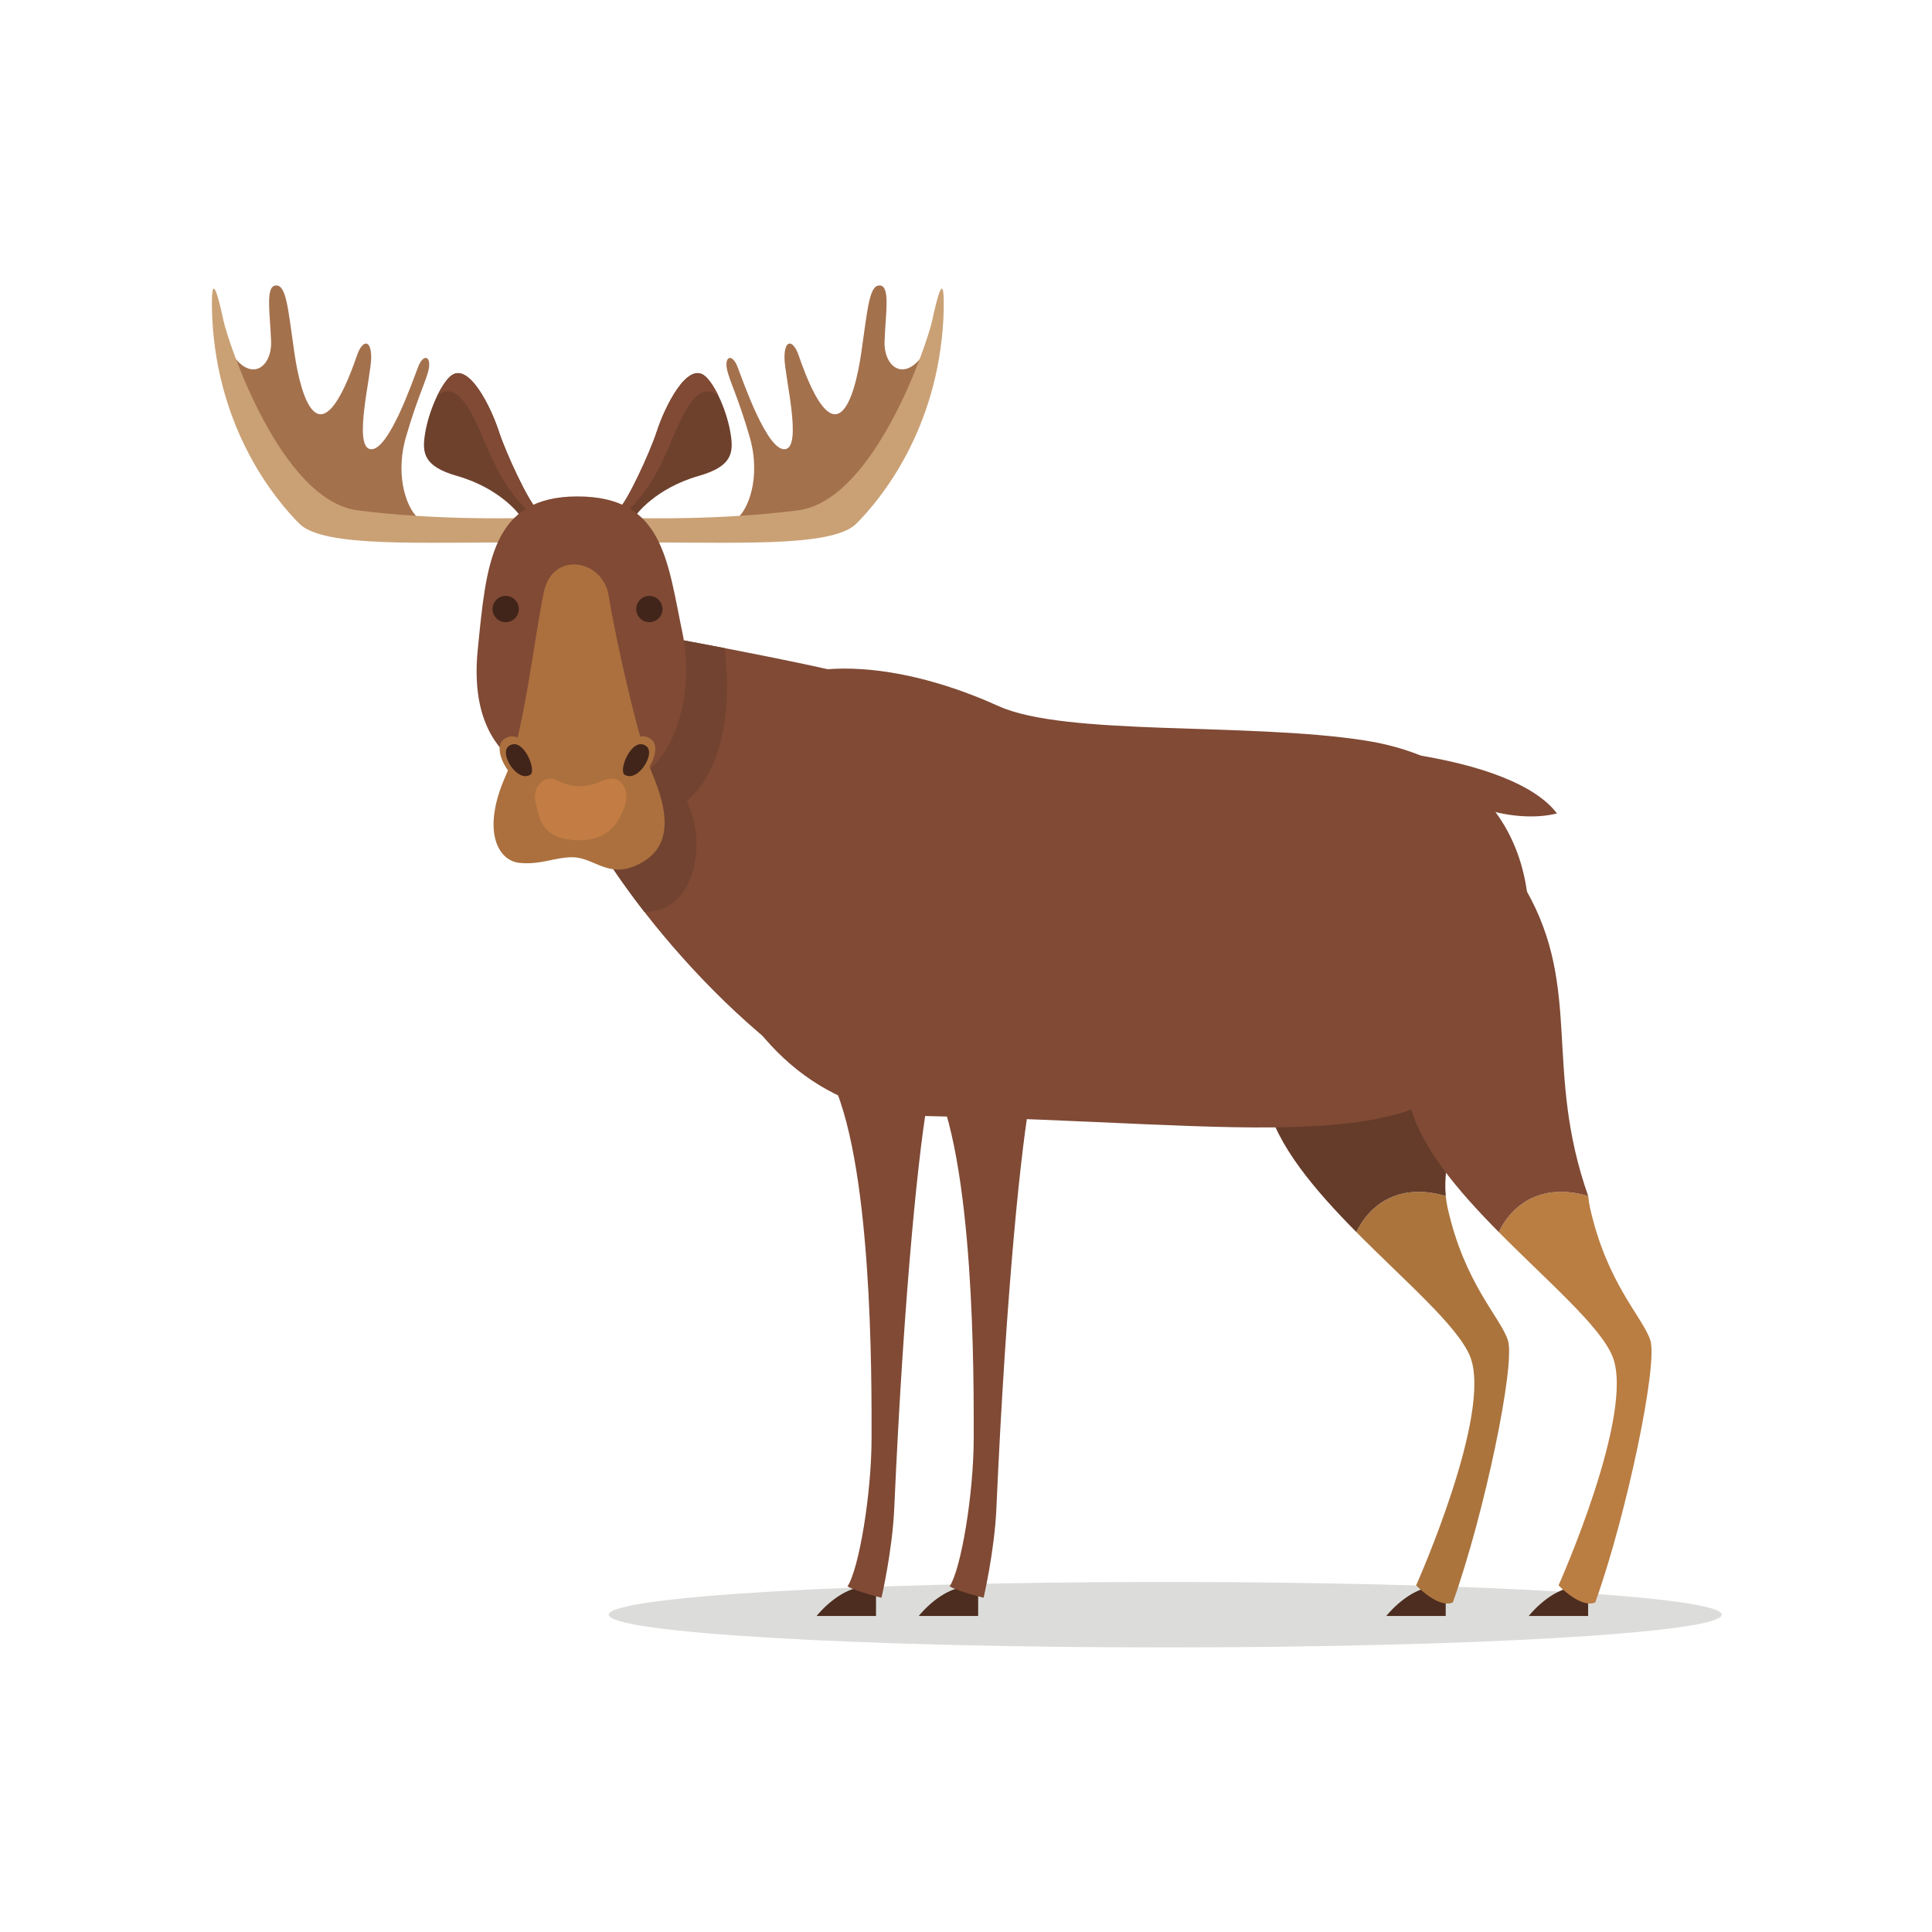 <?xml version="1.0" encoding="UTF-8" standalone="no"?>
<svg
   xmlns:dc="http://purl.org/dc/elements/1.1/"
   xmlns:cc="http://creativecommons.org/ns#"
   xmlns:rdf="http://www.w3.org/1999/02/22-rdf-syntax-ns#"
   xmlns:svg="http://www.w3.org/2000/svg"
   xmlns="http://www.w3.org/2000/svg"
   viewBox="0 0 512 512"
   height="512"
   width="512"
   xml:space="preserve"
   id="svg2"
   version="1.1"><defs
     id="defs6"><linearGradient
       id="linearGradient18"
       spreadMethod="pad"
       gradientTransform="matrix(666.667,0,0,666.667,0,333.333)"
       gradientUnits="userSpaceOnUse"
       y2="0"
       x2="1"
       y1="0"
       x1="0"><stop
         id="stop14"
         offset="0"
         style="stop-opacity:1;stop-color:#f3f3f2" /><stop
         id="stop16"
         offset="1"
         style="stop-opacity:1;stop-color:#e9e9e7" /></linearGradient></defs><g
     id="g569"
     transform="matrix(1.337,0,0,1.337,-373.735,-67.92)"><path
       id="path68"
       style="fill:#dcddda;fill-opacity:1;fill-rule:nonzero;stroke:none;stroke-width:0.133"
       d="m 620.815,370.852 c 0,3.584 -49.388,6.489 -110.311,6.489 -60.923,0 -110.311,-2.905 -110.311,-6.489 0,-3.583 49.388,-6.488 110.311,-6.488 60.923,0 110.311,2.905 110.311,6.488" /><path
       id="path70"
       style="fill:#4c2d1f;fill-opacity:1;fill-rule:nonzero;stroke:none;stroke-width:0.133"
       d="m 473.417,367.143 v 3.969 h -11.78 c 0,0 3.585,-4.609 8.195,-5.633 1.664,0.896 3.585,1.664 3.585,1.664" /><path
       id="path72"
       style="fill:#4c2d1f;fill-opacity:1;fill-rule:nonzero;stroke:none;stroke-width:0.133"
       d="m 566.091,367.143 v 3.969 h -11.78 c 0,0 3.585,-4.609 8.195,-5.633 1.665,0.896 3.585,1.664 3.585,1.664" /><path
       id="path74"
       style="fill:#4c2d1f;fill-opacity:1;fill-rule:nonzero;stroke:none;stroke-width:0.133"
       d="m 453.172,367.143 v 3.969 h -11.78 c 0,0 3.585,-4.609 8.195,-5.633 1.664,0.896 3.585,1.664 3.585,1.664" /><path
       id="path76"
       style="fill:#4c2d1f;fill-opacity:1;fill-rule:nonzero;stroke:none;stroke-width:0.133"
       d="m 594.32,367.143 v 3.969 h -11.779 c 0,0 3.584,-4.609 8.193,-5.633 1.665,0.896 3.585,1.664 3.585,1.664" /><path
       id="path78"
       style="fill:#ab743d;fill-opacity:1;fill-rule:nonzero;stroke:none;stroke-width:0.133"
       d="m 566.105,287.872 c 0.077,0.783 0.188,1.563 0.36,2.333 3.379,15.071 10.393,21.567 11.952,26.244 1.56,4.676 -4.676,34.557 -10.912,51.967 -2.859,1.299 -7.276,-3.379 -7.276,-3.379 0,0 15.331,-34.297 10.653,-45.471 -2.527,-6.037 -12.868,-14.809 -22.499,-24.547 2.824,-5.935 8.956,-9.761 17.721,-7.148" /><path
       id="path80"
       style="fill:#653b29;fill-opacity:1;fill-rule:nonzero;stroke:none;stroke-width:0.133"
       d="m 581.536,242.137 c -2.465,14.791 -16.848,31.219 -15.431,45.735 -8.765,-2.613 -14.897,1.213 -17.721,7.148 -8.189,-8.281 -15.864,-17.263 -17.775,-25.86 3.064,-7.556 45.695,-27.945 50.927,-27.023" /><path
       id="path82"
       style="fill:#804a35;fill-opacity:1;fill-rule:nonzero;stroke:none;stroke-width:0.133"
       d="m 464.112,263.872 c 8.704,16.287 8.424,60.653 8.424,71.885 0,11.232 -2.528,26.115 -4.775,29.484 1.967,1.123 6.74,2.247 6.74,2.247 0,0 2.155,-9.275 2.527,-17.691 1.965,-44.367 5.055,-72.728 6.74,-81.432 -1.685,-3.369 -19.656,-4.493 -19.656,-4.493" /><path
       id="path84"
       style="fill:#ba7d42;fill-opacity:1;fill-rule:nonzero;stroke:none;stroke-width:0.133"
       d="m 594.336,287.872 c 0.076,0.783 0.187,1.563 0.36,2.333 3.377,15.071 10.393,21.567 11.952,26.244 1.559,4.676 -4.677,34.557 -10.913,51.967 -2.859,1.299 -7.275,-3.379 -7.275,-3.379 0,0 15.329,-34.297 10.652,-45.471 -2.527,-6.037 -12.868,-14.809 -22.497,-24.547 2.823,-5.935 8.955,-9.761 17.721,-7.148" /><path
       id="path86"
       style="fill:#804a35;fill-opacity:1;fill-rule:nonzero;stroke:none;stroke-width:0.133"
       d="m 582.079,227.313 c 11.121,19.675 3.421,35.501 12.257,60.559 -8.767,-2.613 -14.899,1.213 -17.721,7.148 -8.191,-8.281 -15.865,-17.263 -17.776,-25.86 3.065,-7.556 18.008,-42.769 23.24,-41.847" /><path
       id="path88"
       style="fill:#804a35;fill-opacity:1;fill-rule:nonzero;stroke:none;stroke-width:0.133"
       d="m 549.992,197.563 c 36.221,5.62 37.833,39.777 26.063,59.743 -13.972,23.696 -47.105,16.115 -112.813,14.711 -43.607,-0.932 -56.793,-61.223 -39.151,-80.068 12.245,-13.08 35.172,-9.455 53.328,-1.203 13.231,6.015 49.317,3.208 72.573,6.817" /><path
       id="path90"
       style="fill:#804a35;fill-opacity:1;fill-rule:nonzero;stroke:none;stroke-width:0.133"
       d="m 443.865,263.872 c 8.705,16.287 8.424,60.653 8.424,71.885 0,11.232 -2.527,26.115 -4.773,29.484 1.965,1.123 6.74,2.247 6.74,2.247 0,0 2.153,-9.275 2.527,-17.691 1.965,-44.367 5.055,-72.728 6.74,-81.432 -1.685,-3.369 -19.657,-4.493 -19.657,-4.493" /><path
       id="path92"
       style="fill:#804a35;fill-opacity:1;fill-rule:nonzero;stroke:none;stroke-width:0.133"
       d="m 558.632,200.176 c 14.892,2.207 25.371,6.343 29.508,11.857 -7.447,1.931 -21.787,-0.551 -29.508,-11.857" /><path
       id="path94"
       style="fill:#804a35;fill-opacity:1;fill-rule:nonzero;stroke:none;stroke-width:0.133"
       d="m 448.568,184.663 c -9.571,-2.568 -36.416,-7.469 -36.416,-7.469 0,0 -18.908,17.973 -20.308,25.444 -1.401,7.469 19.375,39.451 45.287,58.592 7.236,-19.841 23.576,-64.195 11.437,-76.567" /><path
       id="path96"
       style="fill:#724330;fill-opacity:1;fill-rule:nonzero;stroke:none;stroke-width:0.133"
       d="m 415.688,209.616 c 8.816,-7.989 8.409,-22.721 7.489,-30.348 -6.243,-1.201 -11.025,-2.075 -11.025,-2.075 0,0 -18.908,17.973 -20.308,25.444 -0.781,4.165 5.339,15.955 15.395,28.887 9.196,0.277 12.933,-12.109 8.449,-21.908" /><path
       id="path98"
       style="fill:#6e412d;fill-opacity:1;fill-rule:nonzero;stroke:none;stroke-width:0.133"
       d="m 385.835,151.532 c -1.465,-1.2 -5.997,-10.796 -7.463,-15.327 -1.467,-4.532 -5.997,-13.995 -9.596,-10.796 -2.001,1.779 -4.361,7.071 -5.036,11.619 -0.54,3.629 -0.163,6.241 6.368,8.107 8.621,2.463 12.395,7.729 12.395,7.729 0,0 1.733,0.267 3.332,-1.332" /><path
       id="path100"
       style="fill:#804a35;fill-opacity:1;fill-rule:nonzero;stroke:none;stroke-width:0.133"
       d="m 375.972,139.271 c -2.945,-6.983 -5.695,-13.193 -9.747,-10.065 0.815,-1.668 1.711,-3.049 2.551,-3.796 3.599,-3.199 8.129,6.264 9.596,10.796 1.465,4.531 5.997,14.127 7.463,15.327 -0.411,0.411 -0.828,0.695 -1.225,0.896 -2.708,-2.471 -5.465,-5.64 -8.637,-13.157" /><path
       id="path102"
       style="fill:#6e412d;fill-opacity:1;fill-rule:nonzero;stroke:none;stroke-width:0.133"
       d="m 402.297,151.532 c 1.465,-1.2 5.997,-10.796 7.463,-15.327 1.467,-4.532 5.997,-13.995 9.596,-10.796 2.001,1.779 4.36,7.071 5.036,11.619 0.54,3.629 0.161,6.241 -6.368,8.107 -8.621,2.463 -12.396,7.729 -12.396,7.729 0,0 -1.732,0.267 -3.331,-1.332" /><path
       id="path104"
       style="fill:#804a35;fill-opacity:1;fill-rule:nonzero;stroke:none;stroke-width:0.133"
       d="m 412.159,139.271 c 2.947,-6.983 5.696,-13.193 9.748,-10.065 -0.815,-1.668 -1.711,-3.049 -2.551,-3.796 -3.599,-3.199 -8.129,6.264 -9.596,10.796 -1.465,4.531 -5.997,14.127 -7.463,15.327 0.409,0.411 0.828,0.695 1.225,0.896 2.708,-2.471 5.465,-5.64 8.636,-13.157" /><path
       id="path106"
       style="fill:#a4714d;fill-opacity:1;fill-rule:nonzero;stroke:none;stroke-width:0.133"
       d="m 362.812,153.784 c -2.372,-1.509 -5.176,-8.195 -2.804,-16.389 2.373,-8.195 4.099,-11.215 4.529,-13.587 0.432,-2.372 -1.079,-3.02 -2.156,-0.216 -1.079,2.804 -5.832,16.619 -9.376,16.245 -3.544,-0.372 0.103,-14.52 0.103,-18.185 0,-3.667 -1.735,-3.537 -2.804,-0.432 -7.371,21.416 -11.1,8.545 -12.407,-0.407 -1.285,-8.815 -1.583,-13.625 -3.729,-13.429 -2.052,0.187 -1.117,5.425 -0.901,11.032 0.216,5.608 -4.744,8.843 -8.841,0.648 3.881,25.663 15.312,38.171 38.387,34.72" /><path
       id="path108"
       style="fill:#caa175;fill-opacity:1;fill-rule:nonzero;stroke:none;stroke-width:0.133"
       d="m 381.633,158.373 c -17.507,-0.223 -37.884,1.107 -42.756,-3.765 -4.873,-4.873 -16.169,-18.605 -17.276,-40.755 -0.443,-11.075 1.329,-3.765 2.215,0.444 0.885,4.208 11.296,35.659 26.579,37.652 15.283,1.993 31.683,1.551 31.683,1.551 l -0.444,4.873" /><path
       id="path110"
       style="fill:#a4714d;fill-opacity:1;fill-rule:nonzero;stroke:none;stroke-width:0.133"
       d="m 425.32,153.784 c 2.372,-1.509 5.176,-8.195 2.803,-16.389 -2.372,-8.195 -4.097,-11.215 -4.528,-13.587 -0.432,-2.372 1.077,-3.02 2.156,-0.216 1.079,2.804 5.832,16.619 9.376,16.245 3.543,-0.372 -0.103,-14.52 -0.103,-18.185 0,-3.667 1.735,-3.537 2.804,-0.432 7.369,21.416 11.1,8.545 12.405,-0.407 1.285,-8.815 1.583,-13.625 3.731,-13.429 2.052,0.187 1.116,5.425 0.901,11.032 -0.216,5.608 4.744,8.843 8.841,0.648 -3.881,25.663 -15.312,38.171 -38.387,34.72" /><path
       id="path112"
       style="fill:#caa175;fill-opacity:1;fill-rule:nonzero;stroke:none;stroke-width:0.133"
       d="m 406.499,158.373 c 17.507,-0.223 37.883,1.107 42.756,-3.765 4.873,-4.873 16.168,-18.605 17.276,-40.755 0.443,-11.075 -1.329,-3.765 -2.215,0.444 -0.887,4.208 -11.296,35.659 -26.579,37.652 -15.283,1.993 -31.683,1.551 -31.683,1.551 l 0.444,4.873" /><path
       id="path114"
       style="fill:#804a35;fill-opacity:1;fill-rule:nonzero;stroke:none;stroke-width:0.133"
       d="m 403.212,205.816 c 8.876,-1.441 14.423,-15.959 11.623,-29.397 -3.031,-14.548 -3.793,-27.221 -20.86,-27.221 -17.067,0 -18.047,13.369 -19.753,30.436 -1.707,17.068 6.849,22.613 11.483,24.412 6.408,2.487 17.508,1.771 17.508,1.771" /><path
       id="path116"
       style="fill:#ab703e;fill-opacity:1;fill-rule:nonzero;stroke:none;stroke-width:0.133"
       d="m 392.888,220.715 c 4.663,0 7.327,4.663 13.765,1.111 6.439,-3.553 5.107,-10.657 2.22,-17.539 -2.887,-6.883 -7.548,-27.973 -8.659,-35.3 -1.109,-7.327 -11.1,-9.103 -12.876,-0.888 -1.776,8.215 -4.016,28.504 -7.548,36.409 -4.892,10.948 -1.555,16.873 2.664,17.317 4.217,0.444 7.104,-1.111 10.433,-1.111" /><path
       id="path118"
       style="fill:#ab703e;fill-opacity:1;fill-rule:nonzero;stroke:none;stroke-width:0.133"
       d="m 402.249,205.751 c -2.023,-1.248 2.257,-11.572 6.381,-8.393 2.843,2.192 -2.551,10.756 -6.381,8.393" /><path
       id="path120"
       style="fill:#41251a;fill-opacity:1;fill-rule:nonzero;stroke:none;stroke-width:0.133"
       d="m 403.351,204.367 c -1.363,-0.84 1.521,-7.797 4.3,-5.656 1.916,1.477 -1.719,7.249 -4.3,5.656" /><path
       id="path122"
       style="fill:#ab703e;fill-opacity:1;fill-rule:nonzero;stroke:none;stroke-width:0.133"
       d="m 385.745,205.751 c 2.023,-1.248 -2.257,-11.572 -6.381,-8.393 -2.843,2.192 2.551,10.756 6.381,8.393" /><path
       id="path124"
       style="fill:#41251a;fill-opacity:1;fill-rule:nonzero;stroke:none;stroke-width:0.133"
       d="m 384.644,204.367 c 1.363,-0.84 -1.521,-7.797 -4.3,-5.656 -1.916,1.477 1.719,7.249 4.3,5.656" /><path
       id="path126"
       style="fill:#c37d44;fill-opacity:1;fill-rule:nonzero;stroke:none;stroke-width:0.133"
       d="m 398.8,205.623 c -4.023,1.829 -6.985,0.789 -9.127,-0.225 -2.14,-1.013 -4.763,1.223 -3.943,4.62 0.788,3.268 1.239,7.324 8.788,7.324 4.844,0 7.661,-2.704 9.013,-7.324 0.681,-2.329 -0.644,-6.252 -4.732,-4.395" /><path
       id="path128"
       style="fill:#41251a;fill-opacity:1;fill-rule:nonzero;stroke:none;stroke-width:0.133"
       d="m 377.163,171.52 c 0,1.437 1.165,2.601 2.603,2.601 1.437,0 2.603,-1.164 2.603,-2.601 0,-1.437 -1.165,-2.603 -2.603,-2.603 -1.437,0 -2.603,1.165 -2.603,2.603" /><path
       id="path130"
       style="fill:#41251a;fill-opacity:1;fill-rule:nonzero;stroke:none;stroke-width:0.133"
       d="m 405.643,171.52 c 0,1.437 1.164,2.601 2.601,2.601 1.437,0 2.603,-1.164 2.603,-2.601 0,-1.437 -1.165,-2.603 -2.603,-2.603 -1.437,0 -2.601,1.165 -2.601,2.603" /></g></svg>
